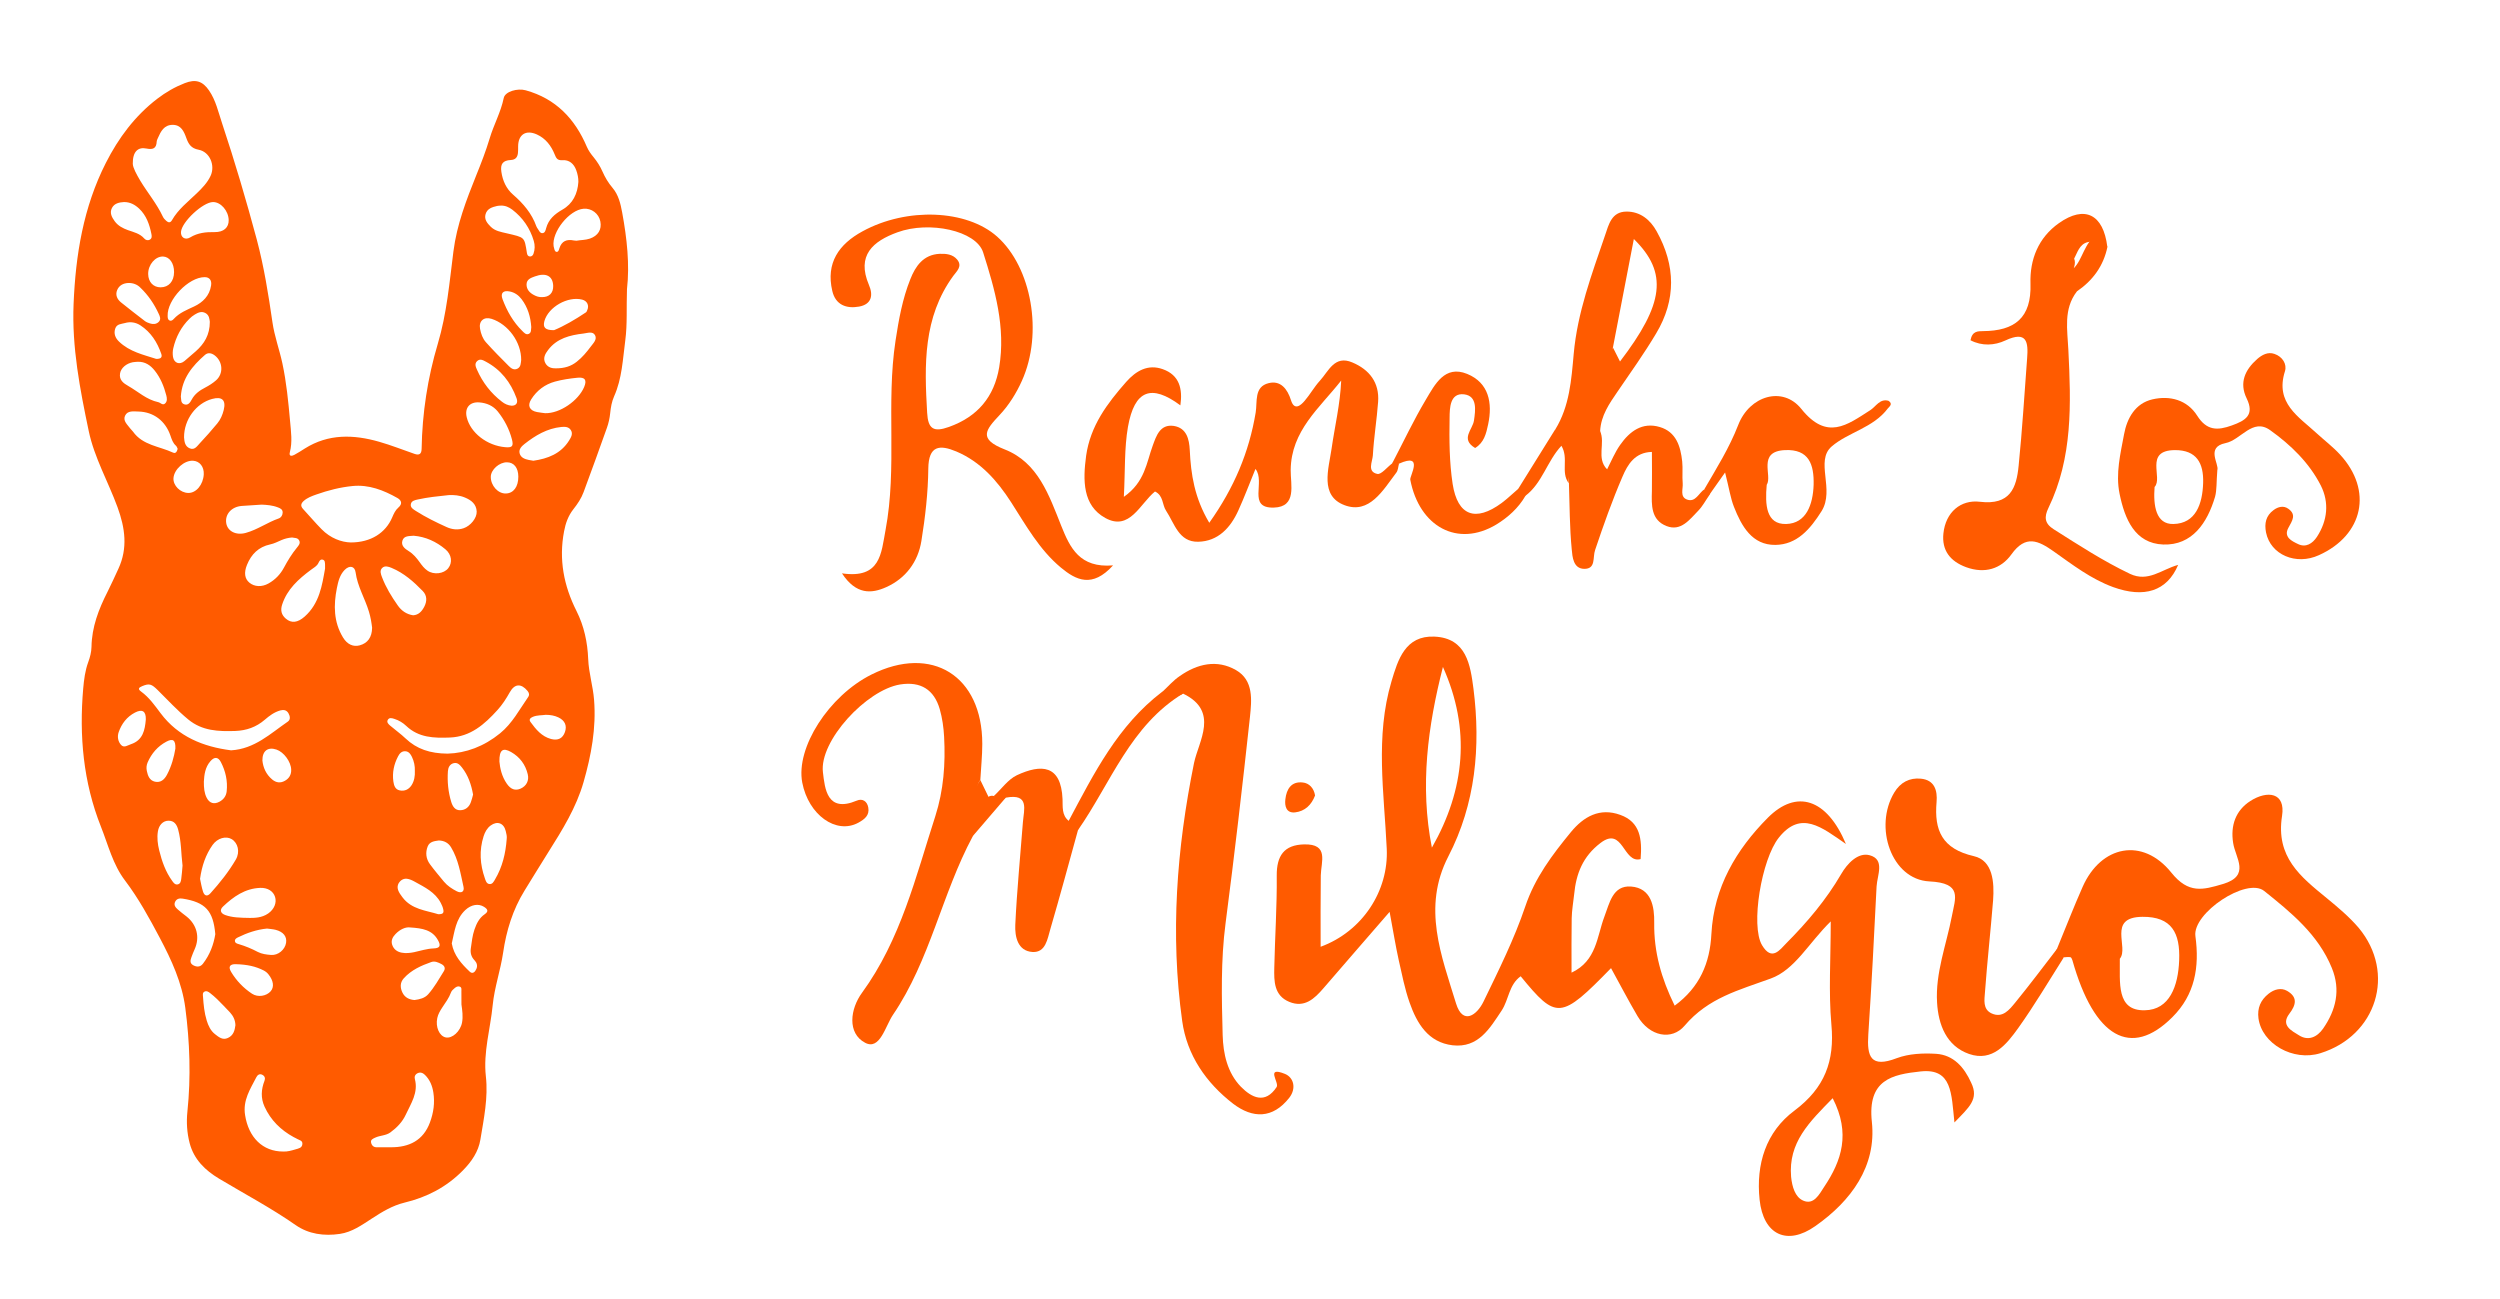 <?xml version="1.0" encoding="utf-8"?>
<!-- Generator: Adobe Illustrator 25.4.1, SVG Export Plug-In . SVG Version: 6.00 Build 0)  -->
<svg version="1.1" id="Layer_1" xmlns="http://www.w3.org/2000/svg" xmlns:xlink="http://www.w3.org/1999/xlink" x="0px" y="0px"
	 viewBox="0 0 498.38 258.96" style="enable-background:new 0 0 498.38 258.96;" xml:space="preserve">
<style type="text/css">
	.st0{fill:#FF5B00;}
	.st1{fill:none;}
</style>
<path class="st0" d="M124.99,57.63c-0.13,3.7,0.09,6.98-0.34,10.24c-0.5,3.76-0.64,7.6-2.23,11.15c-0.47,1.06-0.66,2.2-0.78,3.37
	c-0.1,0.98-0.32,1.97-0.65,2.9c-1.52,4.29-3.07,8.56-4.65,12.82c-0.46,1.25-1.2,2.35-2.03,3.4c-1.02,1.29-1.56,2.79-1.86,4.41
	c-1.07,5.6-0.07,10.83,2.48,15.89c1.5,2.98,2.2,6.23,2.33,9.59c0.11,2.75,0.96,5.39,1.17,8.11c0.45,5.61-0.56,11.06-2.1,16.42
	c-1.46,5.08-4.22,9.51-7,13.92c-1.61,2.56-3.18,5.14-4.77,7.71c-2.34,3.8-3.62,7.97-4.26,12.36c-0.52,3.53-1.73,6.92-2.08,10.47
	c-0.46,4.73-1.9,9.36-1.36,14.19c0.48,4.26-0.41,8.43-1.09,12.59c-0.39,2.41-1.74,4.38-3.48,6.15c-3.27,3.33-7.18,5.35-11.67,6.43
	c-2.39,0.58-4.49,1.86-6.54,3.2c-1.97,1.28-3.91,2.67-6.32,3.03c-3.15,0.47-6.24,0.04-8.81-1.75c-4.9-3.42-10.16-6.2-15.27-9.26
	c-2.77-1.66-5.01-3.81-5.87-7.08c-0.54-2.07-0.67-4.18-0.45-6.29c0.72-6.92,0.48-13.83-0.42-20.7c-0.66-4.99-2.73-9.49-5.07-13.91
	c-2.1-3.96-4.23-7.87-6.94-11.45c-2.43-3.19-3.35-7.07-4.8-10.72c-3.54-8.91-4.36-18.14-3.54-27.59c0.16-1.78,0.38-3.55,1-5.23
	c0.36-0.98,0.63-2.01,0.65-3.03c0.06-3.97,1.43-7.52,3.19-10.98c0.77-1.51,1.45-3.06,2.17-4.6c1.91-4.12,1.34-8.14-0.17-12.28
	c-1.86-5.09-4.62-9.86-5.74-15.18c-1.75-8.35-3.38-16.72-3.02-25.34c0.4-9.78,1.95-19.28,6.43-28.11
	c2.52-4.97,5.79-9.37,10.25-12.79c1.68-1.29,3.51-2.35,5.49-3.12c2.13-0.83,3.53-0.43,4.83,1.46c1.36,1.98,1.85,4.31,2.6,6.54
	c2.55,7.66,4.83,15.39,6.92,23.18c1.44,5.42,2.32,10.93,3.12,16.47c0.4,2.81,1.39,5.45,1.98,8.2c0.82,3.81,1.19,7.69,1.54,11.57
	c0.18,2.07,0.49,4.11-0.05,6.17c-0.22,0.86,0.39,0.78,0.87,0.53c0.73-0.38,1.42-0.84,2.12-1.28c4.72-2.97,9.74-2.8,14.83-1.34
	c2.38,0.68,4.69,1.6,7.03,2.41c0.94,0.33,1.4,0.04,1.42-1c0.12-7.12,1.2-14.15,3.22-20.92c1.81-6.07,2.33-12.26,3.12-18.44
	c0.68-5.34,2.58-10.26,4.55-15.17c0.98-2.42,1.92-4.84,2.67-7.34c0.81-2.73,2.23-5.24,2.81-8.07c0.27-1.31,2.75-1.99,4.37-1.54
	c6.01,1.66,9.82,5.68,12.2,11.27c0.33,0.77,0.82,1.44,1.35,2.08c0.71,0.87,1.31,1.81,1.76,2.84c0.52,1.18,1.16,2.26,2.01,3.26
	c1.19,1.4,1.59,3.14,1.92,4.91C124.99,47.55,125.55,52.77,124.99,57.63z M115.3,36.27c0.01-0.8-0.15-1.57-0.42-2.32
	c-0.47-1.32-1.42-2.12-2.78-2.02c-1,0.07-1.22-0.4-1.53-1.16c-0.7-1.73-1.8-3.18-3.55-3.97c-2.18-0.98-3.71,0.01-3.73,2.37
	c0,0.45,0.01,0.92-0.04,1.36c-0.1,0.84-0.5,1.32-1.44,1.37c-1.57,0.08-2.1,0.8-1.86,2.36c0.26,1.78,0.97,3.36,2.33,4.54
	c2.03,1.76,3.73,3.74,4.64,6.31c0.07,0.19,0.19,0.37,0.31,0.54c0.23,0.34,0.41,0.82,0.85,0.83c0.56,0.01,0.69-0.58,0.79-0.98
	c0.48-1.78,1.69-2.81,3.23-3.7C114.2,40.61,115.14,38.63,115.3,36.27z M26.47,32.65c0.03,0.81,0.75,2.12,1.51,3.4
	c1.45,2.4,3.28,4.56,4.48,7.13c0.15,0.33,0.42,0.62,0.7,0.86c0.39,0.35,0.79,0.43,1.12-0.14c1.23-2.17,3.19-3.67,4.94-5.36
	c1.07-1.03,2.12-2.1,2.76-3.48c0.97-2.08-0.16-4.8-2.39-5.21c-1.5-0.28-2.01-1.13-2.45-2.34c-0.47-1.3-1.03-2.63-2.73-2.62
	c-1.71,0.01-2.35,1.3-2.93,2.62c-0.1,0.22-0.22,0.46-0.24,0.7c-0.06,1.4-0.76,1.66-2.05,1.4C27.49,29.26,26.44,30.24,26.47,32.65z
	 M69.93,108.14c4.01,0,6.95-1.92,8.25-4.98c0.31-0.73,0.63-1.45,1.24-1.98c0.86-0.74,0.62-1.44-0.19-1.9
	c-2.77-1.57-5.72-2.71-8.94-2.39c-2.46,0.24-4.88,0.86-7.23,1.69c-0.9,0.32-1.79,0.64-2.52,1.29c-0.55,0.5-0.68,1-0.12,1.6
	c1.24,1.34,2.41,2.73,3.69,4.03C65.87,107.3,68.08,108.1,69.93,108.14z M46.07,149.58c4.69-0.28,7.83-3.34,11.3-5.72
	c0.58-0.39,0.47-1.1,0.12-1.7c-0.39-0.64-0.98-0.71-1.63-0.53c-1.18,0.33-2.16,1.06-3.06,1.84c-1.71,1.48-3.68,2.17-5.9,2.25
	c-3.34,0.11-6.58,0.01-9.38-2.3c-2.18-1.8-4.08-3.87-6.07-5.84c-1.25-1.23-1.67-1.39-3.12-0.79c-0.67,0.28-0.91,0.56-0.19,1.08
	c1.59,1.16,2.69,2.73,3.87,4.3C35.52,146.87,40.52,148.87,46.07,149.58z M89.22,150.24c3.64-0.1,7.26-1.43,10.47-4.05
	c2.44-1.99,3.85-4.72,5.59-7.22c0.3-0.43,0.22-0.83-0.12-1.24c-1.27-1.52-2.56-1.46-3.53,0.27c-0.71,1.27-1.5,2.5-2.47,3.56
	c-2.57,2.83-5.35,5.31-9.49,5.47c-3.15,0.12-6.2,0.05-8.7-2.33c-0.65-0.62-1.45-1.1-2.33-1.38c-0.49-0.16-1.04-0.34-1.34,0.2
	c-0.27,0.48,0.17,0.87,0.5,1.15c1,0.86,2.1,1.63,3.05,2.54C83.08,149.33,85.74,150.21,89.22,150.24z M74.18,125.13
	c-0.11-0.94-0.29-2.07-0.63-3.19c-0.79-2.64-2.29-5.03-2.66-7.84c-0.17-1.28-1.24-1.45-2.19-0.48c-0.96,0.99-1.28,2.29-1.54,3.6
	c-0.68,3.42-0.66,6.77,1.22,9.86c0.85,1.4,2.05,1.92,3.33,1.57C73.29,128.22,74.16,127.05,74.18,125.13z M77.87,228.71
	c3.72,0.03,6.52-1.38,7.84-4.95c0.72-1.94,1-3.91,0.68-5.97c-0.21-1.34-0.7-2.55-1.68-3.51c-0.41-0.4-0.9-0.6-1.47-0.33
	c-0.47,0.23-0.67,0.68-0.54,1.15c0.73,2.73-0.78,4.88-1.82,7.13c-0.67,1.44-1.77,2.58-3.06,3.52c-0.91,0.66-2.05,0.58-3.02,1.04
	c-0.45,0.21-0.99,0.4-0.81,1.05c0.15,0.57,0.53,0.9,1.18,0.87C76.06,228.69,76.97,228.71,77.87,228.71z M56.47,229.56
	c0.8,0.05,1.63-0.19,2.47-0.44c0.59-0.18,1.28-0.26,1.34-1.06c0.06-0.73-0.65-0.76-1.07-1.03c-0.21-0.14-0.45-0.22-0.66-0.34
	c-2.58-1.41-4.58-3.37-5.81-6.07c-0.79-1.72-0.68-3.44-0.01-5.17c0.18-0.47,0.08-0.9-0.4-1.17c-0.59-0.33-1.01,0.04-1.23,0.47
	c-1.21,2.37-2.72,4.59-2.24,7.55C49.55,226.74,52.37,229.58,56.47,229.56z M89.45,98.7c-2.16,0.23-4.17,0.43-6.15,0.87
	c-0.56,0.12-1.25,0.26-1.39,0.89c-0.17,0.73,0.51,1.09,1.01,1.41c1.95,1.24,4.03,2.26,6.13,3.21c1.07,0.48,2.22,0.62,3.38,0.22
	c1.38-0.47,2.66-2.03,2.6-3.33c-0.07-1.48-1.08-2.26-2.33-2.78C91.62,98.73,90.47,98.65,89.45,98.7z M58.22,107.15
	c-0.74,0.06-1.42,0.22-2.07,0.5c-0.75,0.32-1.5,0.72-2.29,0.88c-2.32,0.5-3.76,1.95-4.62,4.07c-0.64,1.56-0.46,2.77,0.46,3.54
	c1,0.85,2.49,0.93,3.82,0.18c1.33-0.74,2.37-1.82,3.08-3.15c0.76-1.42,1.59-2.78,2.62-4.03c0.32-0.39,0.74-0.86,0.4-1.44
	C59.3,107.15,58.69,107.27,58.22,107.15z M64.8,113.36c0-0.45,0.01-0.62,0-0.79c-0.03-0.4,0.02-0.9-0.5-1.01
	c-0.43-0.09-0.64,0.28-0.8,0.63c-0.31,0.68-0.96,0.99-1.52,1.41c-2.47,1.84-4.74,3.86-5.74,6.94c-0.36,1.11-0.15,2.03,0.74,2.79
	c1.12,0.96,2.36,0.82,3.76-0.42C63.69,120.29,64.21,116.67,64.8,113.36z M100.74,89.15c1.36,0.12,1.67-0.19,1.32-1.54
	c-0.53-2.06-1.51-3.93-2.83-5.58c-0.92-1.14-2.22-1.7-3.67-1.81c-1.92-0.15-2.96,1.09-2.52,2.95
	C93.77,86.27,97.09,88.85,100.74,89.15z M42.92,186.23c-0.41-4.66-1.95-6.37-6.53-7.09c-0.59-0.09-1.17,0-1.48,0.64
	c-0.31,0.66,0.08,1.12,0.52,1.51c0.55,0.5,1.15,0.94,1.74,1.4c2.08,1.64,2.71,4.15,1.64,6.53c-0.24,0.53-0.45,1.06-0.65,1.61
	c-0.22,0.61-0.36,1.21,0.39,1.61c0.72,0.38,1.4,0.34,1.9-0.31C41.85,190.33,42.6,188.25,42.92,186.23z M39.88,175.2
	c0.16,0.73,0.31,1.68,0.6,2.57c0.27,0.82,0.83,1.02,1.47,0.31c1.88-2.09,3.64-4.29,5.06-6.72c0.89-1.53,0.42-3.34-0.83-4.08
	c-1.13-0.67-2.81-0.22-3.8,1.16C41,170.4,40.24,172.61,39.88,175.2z M108.67,82.37c2.96,0.08,6.63-2.5,7.78-5.21
	c0.58-1.38,0.19-2.01-1.31-1.86c-1.51,0.15-3.04,0.37-4.5,0.77c-2.01,0.55-3.63,1.77-4.75,3.55c-0.8,1.27-0.31,2.24,1.16,2.52
	C107.71,82.26,108.36,82.33,108.67,82.37z M82.36,122.66c1.1-0.07,1.74-0.79,2.22-1.71c0.57-1.1,0.57-2.23-0.3-3.12
	c-1.82-1.88-3.77-3.6-6.22-4.62c-0.62-0.26-1.34-0.5-1.87,0.01c-0.54,0.52-0.27,1.24-0.03,1.86c0.77,2.03,1.9,3.86,3.13,5.61
	C80.01,121.73,81.02,122.46,82.36,122.66z M49.82,182.99c0.85-0.01,2.35,0.02,3.65-0.89c1.2-0.84,1.73-2.14,1.36-3.31
	c-0.36-1.13-1.46-1.84-2.94-1.79c-3.03,0.11-5.35,1.74-7.44,3.73c-0.71,0.67-0.48,1.36,0.47,1.69
	C46.3,182.91,47.75,182.96,49.82,182.99z M36.69,87.18c0.07,0.81,0.14,1.82,1.19,2.22c0.93,0.36,1.42-0.48,1.93-1.01
	c1.22-1.29,2.39-2.63,3.52-3.99c0.64-0.77,1.03-1.7,1.27-2.66c0.49-1.98-0.33-2.75-2.31-2.21C39.1,80.39,36.68,83.63,36.69,87.18z
	 M103.9,71.76c0.03-3.53-2.57-7.13-5.91-8.2c-1.52-0.48-2.58,0.43-2.29,1.99c0.18,0.99,0.52,1.96,1.18,2.69
	c1.45,1.62,2.99,3.17,4.53,4.71c0.45,0.45,1.02,0.92,1.76,0.54C103.85,73.13,103.81,72.41,103.9,71.76z M27.47,72.12
	c-0.33,0.03-0.66,0.03-0.99,0.09c-1.32,0.25-2.38,1.17-2.55,2.24c-0.21,1.32,0.7,1.96,1.65,2.5c1.96,1.12,3.65,2.73,5.96,3.22
	c0.45,0.09,0.86,0.7,1.35,0.28c0.5-0.43,0.4-1.09,0.26-1.64c-0.46-1.77-1.14-3.46-2.29-4.91C30,72.81,28.93,72.08,27.47,72.12z
	 M90.06,188.07c0.42,2.4,1.94,4.08,3.59,5.64c0.57,0.54,1.07,0.04,1.32-0.56c0.28-0.65,0.08-1.24-0.37-1.71
	c-0.67-0.68-0.87-1.5-0.74-2.39c0.18-1.26,0.31-2.54,0.73-3.76c0.41-1.19,0.96-2.3,2.03-3.03c0.88-0.6,0.55-1.05-0.13-1.48
	c-1.11-0.7-2.55-0.46-3.73,0.64C90.84,183.23,90.62,185.71,90.06,188.07z M35.42,89.48c-0.1-0.2-0.17-0.47-0.34-0.62
	c-0.63-0.55-0.85-1.3-1.11-2.04c-0.99-2.9-3.35-4.72-6.39-4.78c-0.94-0.02-2.18-0.24-2.66,0.86c-0.44,1,0.47,1.74,1.02,2.49
	c0.17,0.23,0.4,0.42,0.57,0.65c1.95,2.75,5.25,2.91,7.97,4.18C35.05,90.49,35.28,90,35.42,89.48z M52.14,100.6
	c-1.42,0.09-2.69,0.16-3.97,0.26c-2.03,0.17-3.35,1.67-3.07,3.43c0.26,1.61,1.94,2.49,3.91,1.94c2.32-0.64,4.3-2.09,6.56-2.88
	c0.48-0.17,0.77-0.64,0.78-1.18c0.01-0.62-0.48-0.85-0.94-1.02C54.31,100.72,53.16,100.64,52.14,100.6z M101.01,167.28
	c0.08-0.55-0.06-1.08-0.19-1.6c-0.38-1.6-1.68-2.08-3-1.12c-0.73,0.54-1.14,1.31-1.41,2.14c-0.91,2.83-0.72,5.63,0.25,8.4
	c0.16,0.45,0.31,1.04,0.86,1.13c0.65,0.11,0.92-0.5,1.18-0.94C100.16,172.83,100.8,170.11,101.01,167.28z M114.91,47.99
	c0.87-0.16,1.79-0.12,2.67-0.42c1.65-0.57,2.42-1.81,2.1-3.43c-0.31-1.57-1.76-2.66-3.34-2.53c-2.85,0.23-6.37,4.62-5.98,7.46
	c0.02,0.12,0.06,0.24,0.09,0.36c0.08,0.32,0.15,0.74,0.49,0.78c0.39,0.04,0.48-0.41,0.57-0.7c0.46-1.48,1.49-1.86,2.89-1.57
	C114.55,47.96,114.72,47.97,114.91,47.99z M110.78,73.43c1.76,0.01,3.07-0.42,4.21-1.33c1.08-0.85,1.95-1.89,2.77-2.99
	c0.5-0.68,1.33-1.44,0.86-2.29c-0.46-0.84-1.52-0.42-2.29-0.33c-2.7,0.32-5.3,0.94-7.07,3.29c-0.58,0.76-1.08,1.63-0.53,2.63
	C109.24,73.33,110.15,73.44,110.78,73.43z M36.39,172.55c-0.3-2.36-0.23-4.82-0.88-7.19c-0.27-0.98-0.78-1.77-1.94-1.75
	c-1.06,0.01-1.89,0.86-2.09,2.11c-0.21,1.28-0.05,2.56,0.26,3.81c0.54,2.18,1.27,4.28,2.61,6.11c0.26,0.36,0.56,0.79,1.1,0.66
	c0.54-0.13,0.62-0.66,0.68-1.09C36.26,174.35,36.3,173.48,36.39,172.55z M41.83,64.15c-0.08-0.47-0.07-1.31-0.89-1.75
	c-0.77-0.41-1.45-0.09-2.1,0.3c-0.39,0.23-0.75,0.52-1.07,0.84c-1.66,1.64-2.71,3.64-3.23,5.9c-0.13,0.55-0.14,1.17-0.05,1.72
	c0.22,1.25,1.32,1.62,2.29,0.81c0.76-0.64,1.51-1.29,2.25-1.94C40.71,68.54,41.83,66.77,41.83,64.15z M87.49,167.55
	c-0.85,0.12-1.85,0.21-2.23,1.19c-0.48,1.21-0.34,2.47,0.45,3.54c0.88,1.2,1.85,2.33,2.79,3.48c0.7,0.84,1.61,1.43,2.56,1.92
	c0.91,0.46,1.56,0.08,1.34-0.9c-0.6-2.69-1.02-5.45-2.48-7.87C89.39,168.04,88.58,167.59,87.49,167.55z M82.47,106.8
	c-0.9,0.09-1.93-0.04-2.25,0.98c-0.31,1,0.5,1.62,1.23,2.07c0.95,0.58,1.61,1.39,2.24,2.27c0.43,0.61,0.89,1.2,1.51,1.63
	c1.26,0.89,3.28,0.65,4.16-0.48c0.87-1.1,0.7-2.7-0.56-3.76C86.97,107.97,84.85,107,82.47,106.8z M106.33,91.85
	c2.87-0.42,5.48-1.39,7.13-4.05c0.39-0.63,0.81-1.34,0.33-2.07c-0.43-0.68-1.2-0.68-1.91-0.61c-2.82,0.29-5.15,1.68-7.31,3.38
	c-0.58,0.46-1.2,1.06-0.98,1.88c0.22,0.84,1.01,1.15,1.81,1.31C105.69,91.75,105.98,91.79,106.33,91.85z M42.47,40.28
	c-2.01,0.01-6.24,3.95-6.39,5.95c-0.08,1.07,0.82,1.71,1.83,1.1c1.53-0.93,3.14-1.09,4.86-1.06c1.83,0.03,2.86-0.92,2.82-2.41
	C45.54,42.02,44.02,40.27,42.47,40.28z M36.05,79.04c0.11,0.54-0.09,1.34,0.74,1.58c0.75,0.22,1.14-0.43,1.42-0.95
	c0.62-1.16,1.6-1.84,2.72-2.42c0.76-0.4,1.51-0.87,2.15-1.44c1.52-1.35,1.34-3.74-0.29-4.97c-0.64-0.48-1.34-0.61-1.93-0.09
	C38.35,72.94,36.29,75.41,36.05,79.04z M99.83,40.99c-0.25,0.02-0.5,0.01-0.74,0.07c-0.99,0.23-1.97,0.53-2.29,1.63
	c-0.31,1.05,0.33,1.81,1.02,2.5c0.87,0.87,2.01,1.04,3.15,1.31c3.7,0.87,3.55,0.68,4.07,3.93c0.06,0.38,0.2,0.66,0.57,0.7
	c0.35,0.03,0.62-0.19,0.74-0.54c0.3-0.85,0.31-1.72,0.06-2.56c-0.75-2.53-2.18-4.62-4.28-6.23C101.45,41.29,100.7,40.95,99.83,40.99
	z M82.63,199.36c1.04-0.14,2.03-0.37,2.72-1.14c1.24-1.39,2.14-3.02,3.12-4.59c0.39-0.62,0.14-1.12-0.47-1.44
	c-0.63-0.33-1.33-0.65-2.01-0.41c-2.03,0.71-3.99,1.59-5.48,3.23c-0.79,0.87-0.76,1.89-0.27,2.89
	C80.73,198.89,81.62,199.28,82.63,199.36z M31.12,71.54c0.98,0.04,1.26-0.34,1.03-1c-0.8-2.32-2.07-4.32-4.16-5.68
	c-0.92-0.6-1.98-0.78-3.09-0.46c-0.73,0.21-1.6,0.16-1.92,1.08c-0.35,1.02,0.01,1.9,0.72,2.59C25.83,70.14,28.65,70.73,31.12,71.54z
	 M25.6,56.41c-1,0.04-1.86,0.47-2.25,1.43c-0.39,0.95,0,1.81,0.76,2.43c1.57,1.27,3.17,2.5,4.77,3.73c0.29,0.22,0.65,0.36,1,0.47
	c0.62,0.2,1.24,0.19,1.74-0.28c0.54-0.51,0.26-1.12,0.03-1.61c-0.9-1.97-2.1-3.74-3.67-5.24C27.35,56.7,26.53,56.4,25.6,56.41z
	 M46.93,204.38c-0.03-1.05-0.44-1.85-1.07-2.54c-0.84-0.91-1.71-1.79-2.58-2.66c-0.44-0.43-0.92-0.83-1.4-1.21
	c-0.32-0.25-0.7-0.51-1.13-0.28c-0.4,0.22-0.31,0.64-0.28,1c0.11,1.61,0.26,3.21,0.74,4.76c0.32,1.04,0.78,2.03,1.65,2.71
	c0.74,0.58,1.52,1.25,2.57,0.76C46.53,206.43,46.81,205.4,46.93,204.38z M40.81,55.25c-3.22-0.01-7.53,4.51-7.39,7.74
	c0.01,0.33,0.01,0.7,0.35,0.88c0.36,0.2,0.67-0.06,0.87-0.29c1.12-1.23,2.61-1.8,4.07-2.49c1.72-0.81,3.06-2.13,3.37-4.17
	C42.25,55.88,41.76,55.25,40.81,55.25z M53.23,185.11c-2.06,0.2-3.96,0.86-5.78,1.75c-0.3,0.15-0.64,0.34-0.62,0.7
	c0.01,0.45,0.43,0.56,0.79,0.66c1.31,0.39,2.56,0.91,3.77,1.55c0.81,0.42,1.74,0.53,2.64,0.6c1.4,0.12,2.78-1.03,3-2.41
	c0.2-1.25-0.53-2.2-2.09-2.6C54.37,185.22,53.79,185.19,53.23,185.11z M81.78,184.89c-0.91-0.13-2.02,0.36-2.93,1.31
	c-0.57,0.59-0.95,1.29-0.67,2.14c0.3,0.91,1.01,1.42,1.91,1.58c0.81,0.15,1.64,0.07,2.46-0.1c1.29-0.28,2.55-0.7,3.89-0.75
	c1.27-0.05,1.5-0.53,0.86-1.66C86.18,185.39,84.24,185.05,81.78,184.89z M91.99,200.24c0-0.87,0.01-1.74-0.01-2.6
	c-0.01-0.35,0.12-0.8-0.34-0.96c-0.39-0.14-0.74,0.08-1.02,0.32s-0.6,0.51-0.71,0.84c-0.4,1.11-1.1,2.03-1.74,3
	c-0.43,0.66-0.84,1.34-1,2.12c-0.38,1.77,0.41,3.57,1.67,3.85c1.31,0.29,2.94-1.21,3.27-2.96
	C92.33,202.63,92.16,201.43,91.99,200.24z M24.71,40.28c-0.94,0.06-1.91,0.24-2.4,1.19c-0.5,0.98-0.01,1.85,0.56,2.64
	c0.66,0.91,1.62,1.4,2.64,1.77c1.16,0.41,2.38,0.67,3.25,1.67c0.27,0.32,0.73,0.45,1.13,0.21c0.44-0.26,0.37-0.73,0.29-1.13
	c-0.38-1.89-1-3.68-2.45-5.05C26.9,40.81,25.95,40.27,24.71,40.28z M87.36,182.25c0.94,0.01,1.17-0.23,1-0.99
	c-0.09-0.43-0.28-0.86-0.49-1.26c-1.12-2.15-3.21-3.13-5.19-4.23c-0.99-0.55-2.17-1.04-3.04,0.07c-0.86,1.08-0.08,2.14,0.58,3.02
	C82.04,181.31,84.94,181.49,87.36,182.25z M101.98,80.88c0.92,0.01,1.34-0.56,0.99-1.51c-1.16-3.17-3.13-5.69-6.15-7.29
	c-0.54-0.29-1.14-0.63-1.71-0.09c-0.56,0.54-0.26,1.17-0.02,1.72c1.12,2.54,2.77,4.68,4.97,6.37
	C100.61,80.52,101.26,80.82,101.98,80.88z M46.94,192.21c-1.04-0.01-1.52,0.45-0.86,1.55c1.05,1.75,2.46,3.22,4.16,4.34
	c1.19,0.78,2.88,0.47,3.72-0.49c0.74-0.85,0.56-2.13-0.45-3.38c-0.26-0.33-0.58-0.58-0.95-0.77
	C50.99,192.66,49.32,192.27,46.94,192.21z M94.31,158.4c-0.36-1.99-0.98-3.82-2.21-5.39c-0.41-0.52-0.9-1.07-1.66-0.87
	c-0.79,0.2-1.1,0.88-1.15,1.61c-0.14,2.08,0.06,4.14,0.67,6.13c0.26,0.85,0.75,1.67,1.78,1.64c1.04-0.02,1.78-0.62,2.13-1.61
	C94.06,159.41,94.18,158.88,94.31,158.4z M110.45,65.82c1.95-0.8,4.2-2.1,6.36-3.55c0.12-0.08,0.19-0.27,0.25-0.42
	c0.44-0.95,0-1.86-1-2.12c-2.87-0.73-6.74,1.47-7.53,4.27C108.19,65.25,108.64,65.84,110.45,65.82z M40.64,155.8
	c-0.01,1.26,0.08,2.29,0.56,3.23c0.56,1.11,1.49,1.38,2.58,0.78c0.81-0.45,1.31-1.13,1.41-2.06c0.22-2.07-0.22-4.03-1.17-5.85
	c-0.54-1.03-1.29-1.06-2.06-0.17C40.88,152.95,40.72,154.48,40.64,155.8z M99.56,151.81c0.11,1.27,0.45,2.96,1.48,4.43
	c0.79,1.14,1.7,1.44,2.75,0.97c1.14-0.51,1.72-1.58,1.42-2.85c-0.46-1.95-1.59-3.45-3.32-4.44
	C100.26,148.99,99.52,149.46,99.56,151.81z M34.96,149.25c0.07-1.73-0.48-2.1-1.79-1.4c-1.73,0.92-2.95,2.34-3.74,4.14
	c-0.24,0.56-0.28,1.13-0.16,1.7c0.2,0.95,0.53,1.89,1.61,2.14c1.15,0.26,1.89-0.43,2.39-1.35C34.2,152.75,34.69,150.88,34.96,149.25
	z M40.62,94.56c0.08-1.5-0.81-2.63-2.12-2.71c-1.76-0.11-3.8,1.71-3.92,3.48c-0.09,1.45,1.35,2.9,2.93,2.94
	C39.1,98.32,40.51,96.62,40.62,94.56z M52.31,151.6c0.14,1.37,0.7,2.75,1.95,3.79c0.77,0.65,1.63,0.77,2.52,0.27
	c0.87-0.48,1.31-1.24,1.27-2.24c-0.05-1.57-1.46-3.49-2.93-3.99C53.44,148.86,52.29,149.65,52.31,151.6z M105.91,65.2
	c-0.14-2.07-0.7-3.94-1.94-5.57c-0.6-0.78-1.36-1.32-2.33-1.52c-1.31-0.28-1.92,0.3-1.46,1.53c0.89,2.37,2.12,4.56,3.95,6.35
	c0.34,0.33,0.73,0.81,1.26,0.58C105.98,66.32,105.83,65.66,105.91,65.2z M82.7,153.68c0.04-0.97-0.16-1.9-0.57-2.77
	c-0.27-0.57-0.63-1.11-1.34-1.15c-0.71-0.03-1.13,0.43-1.43,1.01c-0.83,1.58-1.19,3.25-0.94,5.03c0.12,0.81,0.36,1.59,1.28,1.77
	c0.99,0.2,1.8-0.2,2.35-1.04C82.59,155.68,82.75,154.69,82.7,153.68z M29.07,143.41c0.04-1.65-0.72-2.11-2.16-1.36
	c-1.63,0.85-2.66,2.22-3.25,3.9c-0.31,0.88-0.15,1.88,0.49,2.57c0.59,0.63,1.31,0.05,1.95-0.16
	C28.5,147.56,28.89,145.55,29.07,143.41z M103.33,95.01c-0.01-1.75-0.87-2.84-2.26-2.85c-1.54-0.02-3.21,1.47-3.23,2.88
	c-0.02,1.76,1.43,3.38,2.99,3.34C102.37,98.35,103.34,97.04,103.33,95.01z M108.81,142.5c-0.8,0.12-1.72,0.04-2.58,0.4
	c-0.44,0.19-0.87,0.49-0.48,1.02c1.08,1.48,2.23,2.9,4.1,3.4c1.41,0.37,2.33-0.14,2.77-1.38c0.45-1.27-0.01-2.32-1.31-2.93
	C110.55,142.65,109.74,142.51,108.81,142.5z M34.7,54.24c0.01-1.75-0.9-3.05-2.18-3.1c-1.56-0.06-3.01,1.64-2.98,3.49
	c0.02,1.59,1.02,2.65,2.48,2.65C33.64,57.27,34.69,56.09,34.7,54.24z M108.08,59.23c1.41,0.01,2.24-0.83,2.2-2.24
	c-0.06-1.97-1.44-2.7-3.64-1.89c-0.77,0.28-1.65,0.57-1.67,1.58c-0.02,1,0.6,1.68,1.46,2.13C106.94,59.09,107.49,59.27,108.08,59.23
	z"/>
<path class="st0" d="M221.89,112.71c-4.15,4.58-7.38,2.95-10.4,0.44c-4.28-3.56-6.97-8.43-9.91-13.01
	c-2.79-4.33-6.1-8.09-10.94-10.14c-3.3-1.38-5.53-1.23-5.58,3.43c-0.05,4.81-0.61,9.66-1.38,14.42c-0.67,4.15-3.12,7.45-6.99,9.19
	c-2.95,1.33-6.02,1.56-8.84-2.74c7.73,1.13,7.81-4.02,8.68-8.61c2.36-12.5,0.08-25.25,2-37.8c0.64-4.2,1.38-8.32,2.95-12.24
	c1.02-2.59,2.59-4.89,5.84-5.05c1.28-0.05,2.59,0.08,3.48,1.13c1.13,1.36-0.08,2.33-0.77,3.28c-6.02,8.27-5.76,17.72-5.2,27.28
	c0.18,3.23,1.28,3.92,4.35,2.82c5.74-2.05,9.02-6.02,10.01-11.88c1.33-7.94-0.85-15.52-3.2-22.92c-1.38-4.33-10.73-6.33-17.08-4
	c-4.87,1.77-8.2,4.58-5.69,10.48c0.9,2.07,0.54,3.87-1.95,4.33c-2.54,0.46-4.71-0.33-5.35-3.12c-1.31-5.58,1.31-9.32,6.02-11.88
	c8.84-4.84,20.77-4.35,26.84,1.05c6.86,6.1,9.22,19.26,4.94,28.74c-1.1,2.46-2.61,4.89-4.46,6.84c-2.79,2.97-4.28,4.76,1.02,6.84
	c6.68,2.61,8.86,9.19,11.29,15.26C213.31,109.2,215.23,113.27,221.89,112.71z"/>
<path class="st0" d="M278.9,92.43c-0.18,0.61-0.18,1.33-0.54,1.79c-2.66,3.51-5.38,8.37-10.35,6.48c-4.94-1.87-3.15-7.2-2.56-11.24
	c0.64-4.48,1.72-8.89,1.92-13.6c-4.3,5.48-9.99,9.99-10.07,17.85c-0.03,2.92,1.28,7.35-3.36,7.48c-5.35,0.15-1.61-5.1-3.66-7.71
	c-1.18,2.87-2.2,5.61-3.41,8.27c-1.56,3.46-4.05,6.17-8.02,6.25c-3.87,0.08-4.71-3.66-6.4-6.2c-0.79-1.18-0.49-3-2.2-3.82
	c-2.97,2.41-5.05,7.97-9.91,5.28c-4.53-2.51-4.48-7.5-3.82-12.4c0.85-5.99,4.2-10.42,7.99-14.73c1.95-2.2,4.33-3.59,7.27-2.54
	c3.36,1.18,4,3.94,3.53,7.22c-5.79-4.3-9.14-3.07-10.45,4.28c-0.74,4.25-0.54,8.66-0.82,13.96c4.23-2.97,4.51-6.84,5.76-10.22
	c0.69-1.87,1.43-4.33,4.2-3.92c2.56,0.41,3.07,2.64,3.18,4.81c0.23,4.81,0.92,9.5,3.89,14.5c4.99-7.02,7.94-14.11,9.25-21.97
	c0.36-2.15-0.36-5.15,2.59-5.87c2.36-0.59,3.74,1.13,4.46,3.43c0.64,2.05,1.87,1.1,2.71,0.1c1.1-1.28,1.92-2.79,3.05-4.02
	c1.74-1.9,2.92-5.15,6.45-3.64c3.41,1.43,5.43,4.02,5.15,7.86c-0.26,3.56-0.85,7.09-1.05,10.68c-0.08,1.25-1.2,3.25,0.9,3.69
	c0.79,0.15,1.95-1.36,2.95-2.1C277.98,91.86,278.44,91.86,278.9,92.43z"/>
<path class="st0" d="M414.02,58.11c-2.71,3.53-1.87,7.68-1.69,11.6c0.54,10.78,0.9,21.49-3.97,31.55c-0.87,1.79-0.79,3.1,1.05,4.25
	c4.97,3.15,9.89,6.35,15.21,8.89c3.64,1.72,6.27-0.87,9.6-1.79c-2.23,5.28-6.79,6.66-12.96,4.43c-4.41-1.61-8.09-4.46-11.86-7.12
	c-3.05-2.15-5.58-3.38-8.43,0.61c-2.07,2.89-5.33,3.89-9.02,2.54c-3.2-1.18-4.87-3.36-4.53-6.71c0.44-4.28,3.48-6.79,7.27-6.33
	c6.04,0.72,7.3-2.74,7.73-7.2c0.72-7.12,1.15-14.27,1.69-21.39c0.26-3.23-0.03-5.58-4.35-3.56c-2.15,1-4.66,1.15-6.94-0.05
	c0.36-1.9,1.54-1.79,2.51-1.82c6.27-0.05,9.68-2.59,9.45-9.48c-0.15-4.76,1.54-9.14,5.69-12.06c5.12-3.61,8.84-1.77,9.63,4.74
	c-1.38,0.51-2.13-0.9-3.3-1.02c-1.92,0.08-2.46,1.59-3.12,2.97C412.28,53.55,414.54,55.78,414.02,58.11z"/>
<path class="st0" d="M231.68,137.95c1.17-1.07,2.2-2.3,3.5-3.17c3.5-2.46,7.42-3.37,11.21-1.2c3.56,2.04,3.14,5.99,2.79,9.36
	c-1.49,13.73-3.08,27.44-4.86,41.11c-0.97,7.42-0.78,14.87-0.58,22.29c0.1,3.73,0.94,7.52,3.63,10.3c2.14,2.17,4.83,3.56,7.13,0.06
	c0.58-0.87-2.33-4.21,1.65-2.62c1.75,0.71,2.33,2.88,0.87,4.76c-3.3,4.21-7.29,4.15-11.18,1.2c-5.41-4.18-9.23-9.69-10.17-16.52
	c-2.4-17.27-1.1-34.34,2.36-51.41c0.91-4.37,5.09-10.33-2.17-13.83C234.43,139.05,233,139.15,231.68,137.95z"/>
<path class="st0" d="M193.91,166.74c-6.15,11.47-8.49,24.68-15.9,35.57c-1.52,2.24-2.59,7.13-5.54,5.57
	c-3.63-1.91-2.98-6.77-0.62-9.98c7.71-10.59,10.69-23.06,14.61-35.21c1.65-5.15,2.04-10.43,1.75-15.81
	c-0.1-1.85-0.36-3.73-0.87-5.51c-1.13-3.89-3.79-5.57-7.9-4.92c-6.74,1.1-16.13,11.27-15.39,17.49c0.39,3.3,0.81,8.16,6.74,5.67
	c1.13-0.49,2.07,0.1,2.3,1.36c0.29,1.59-0.75,2.36-1.98,3.04c-4.41,2.4-9.94-1.55-11.18-8c-1.33-6.96,5.31-17.3,13.8-21.54
	c12.05-6.02,22.09,0.26,22.09,13.83c0,2.4-0.26,4.79-0.39,7.19c-1.46,1.91,0.13,3.85-0.03,5.8
	C194.85,163.12,194.46,164.96,193.91,166.74z"/>
<path class="st0" d="M410.03,189.22c0.45,0.55,0.91,1.1,1.36,1.68c-2.98,4.7-5.8,9.49-9.04,14.03c-2.33,3.24-5.12,6.8-9.81,5.18
	c-4.53-1.59-6.12-5.83-6.38-10.24c-0.36-5.93,1.85-11.5,2.95-17.23c0.68-3.63,2.17-6.61-4.5-6.93c-7.58-0.39-11.08-10.88-7-17.69
	c1.23-2.07,3.08-3.01,5.31-2.79c2.75,0.26,3.34,2.36,3.14,4.66c-0.49,5.67,1.1,9.33,7.45,10.79c3.79,0.87,4.08,5.22,3.82,8.81
	c-0.49,6.09-1.17,12.18-1.62,18.3c-0.1,1.49-0.49,3.4,1.33,4.24c2.2,1,3.53-0.75,4.66-2.11
	C404.59,196.38,407.28,192.79,410.03,189.22z"/>
<path class="st0" d="M278.9,92.43c-0.46,0-0.92-0.03-1.38-0.03c2.23-4.25,4.28-8.63,6.74-12.75c1.79-3,3.74-6.92,8.2-5.12
	c4.35,1.77,5.12,5.79,4.2,10.09c-0.38,1.77-0.79,3.61-2.59,4.69c-3-1.79-0.49-3.66-0.23-5.48c0.31-2.1,0.69-4.89-1.97-5.22
	c-2.84-0.33-2.87,2.77-2.89,4.66c-0.08,4.41-0.05,8.89,0.61,13.22c1,6.35,4.56,7.61,9.76,3.79c1.18-0.87,2.23-1.92,3.36-2.87
	c1.2-0.23,1.79,0.13,1.38,1.46c-1.41,2.43-3.48,4.28-5.79,5.69c-7.71,4.64-15.37,0.44-17.16-8.94
	C281,94.89,283.94,90.17,278.9,92.43z"/>
<path class="st0" d="M214.9,165.48c-1.81,6.58-3.6,13.18-5.51,19.73c-0.58,1.94-0.91,4.73-3.56,4.57c-2.98-0.19-3.53-3.11-3.43-5.41
	c0.32-6.83,1-13.64,1.52-20.47c0.19-2.49,1.36-5.77-3.37-4.89c-0.91,0.65-1.72,0.52-2.43-0.32c1.52-1.39,2.82-3.3,4.6-4.15
	c4.83-2.24,8.81-2.14,9.1,4.76c0.06,1.52-0.19,3.21,1.23,4.34C214.64,163.28,215.45,163.7,214.9,165.48z"/>
<path class="st0" d="M214.9,165.48c-0.62-0.62-1.23-1.23-1.85-1.85c5.02-9.43,9.81-19.01,18.63-25.72c1.39,0.1,2.82,0.23,4.21,0.32
	C225.36,144.59,221.44,156.09,214.9,165.48z"/>
<path class="st0" d="M304.07,98.86c-0.46-0.49-0.92-0.97-1.38-1.46c2.46-3.94,4.89-7.86,7.35-11.81c5.02,2.54,2.28,7.02,2.69,10.73
	c-1.66-2.18,0.05-4.97-1.46-7.45C308.4,91.94,307.46,96.32,304.07,98.86z"/>
<path class="st0" d="M418.12,46.71c0.67,0.85,1.33,1.66,2,2.51c-0.79,3.82-2.92,6.71-6.12,8.89c-2.64-2.1-3.61-4.53-1.49-7.56
	c1.38,0.82,1.23,1.92,0.9,2.92C415.23,51.68,415.48,48.32,418.12,46.71z"/>
<path class="st0" d="M262.16,158.58c-0.71,1.88-2.01,3.14-3.98,3.37c-1.75,0.19-2.11-1.23-1.94-2.62c0.23-2.04,1.2-3.6,3.47-3.34
	C260.99,156.12,261.93,157.12,262.16,158.58z"/>
<path class="st0" d="M320.36,93.55c0.03,0.87-0.05,1.82-1.05,2c-1.08,0.18-1.46-0.72-1.33-1.59c0.38-2.66-0.46-5.51,1-8.02
	C320.08,88.35,318.19,91.33,320.36,93.55z"/>
<path class="st0" d="M198.08,158.68c0.81,0.1,1.62,0.23,2.43,0.32c-2.2,2.59-4.44,5.18-6.64,7.74c-0.94-1.52-1-3.04,0.06-4.53
	c0.91-1.23,1.68-2.62,3.11-3.37C197.37,158.65,197.73,158.58,198.08,158.68z"/>
<path class="st0" d="M197.05,158.84c-0.62,1.49-1.43,2.85-3.11,3.37c-0.16-2.36-0.03-4.7,1.49-6.71
	C195.98,156.64,196.53,157.74,197.05,158.84z"/>
<path class="st1" d="M287.65,132.96c-3.01,11.82-4.63,23.71-2.2,36.02C292.06,157.38,293.22,145.36,287.65,132.96z"/>
<path class="st0" d="M392.96,215.85c-1.39-3.08-3.5-5.54-7-5.77c-2.59-0.16-5.44-0.03-7.84,0.87c-5.22,2.01-5.96-0.32-5.67-4.73
	c0.65-9.85,1.17-19.66,1.65-29.51c0.13-2.24,1.72-5.38-1.39-6.22c-2.33-0.62-4.47,1.68-5.67,3.76c-2.98,5.12-6.74,9.56-10.88,13.73
	c-1.39,1.43-2.95,3.69-4.89,0.45c-2.33-3.89-0.1-17.14,3.34-21.44c4.41-5.54,8.55-2.07,13.38,1.26c-3.82-9.1-9.88-10.95-15.58-5.22
	c-6.28,6.32-10.75,13.86-11.24,23.16c-0.29,5.8-2.33,10.62-7.32,14.29c-2.69-5.47-4.15-10.72-4.08-16.49
	c0.06-3.24-0.55-6.96-4.63-7.26c-3.66-0.26-4.28,3.34-5.31,6.03c-1.49,3.92-1.52,8.78-6.54,11.14c0-3.98-0.03-7.42,0.03-10.85
	c0.03-1.59,0.32-3.17,0.49-4.76c0.39-4.11,1.72-7.55,5.25-10.24c4.53-3.47,4.5,4.18,8,3.21c0.32-3.95-0.06-7.39-4.05-8.81
	c-4.08-1.49-7.29,0.32-9.85,3.43c-3.69,4.5-7.16,9.07-9.1,14.84c-2.2,6.51-5.31,12.73-8.32,18.95c-1.3,2.69-4.11,4.76-5.47,0.39
	c-2.92-9.56-6.8-19.14-1.55-29.32c5.44-10.5,6.48-21.87,5.02-33.43c-0.62-4.7-1.36-10.11-7.77-10.4c-5.83-0.26-7.29,4.6-8.58,8.94
	c-3.27,11.01-1.46,22.22-0.94,33.36c0.39,8.39-4.83,16.46-13.18,19.53c0-4.73-0.03-9.46,0.03-14.22c0.06-2.75,1.68-6.32-3.34-6.19
	c-3.98,0.1-5.47,2.27-5.44,6.22c0.06,6.12-0.36,12.24-0.49,18.37c-0.06,2.69-0.06,5.54,2.98,6.8c3.04,1.26,5.02-0.62,6.83-2.72
	c4.11-4.79,8.26-9.52,13.18-15.22c0.75,4.02,1.2,6.83,1.81,9.59c0.65,2.85,1.2,5.73,2.17,8.49c1.46,4.15,3.69,7.94,8.58,8.52
	c5.12,0.58,7.39-3.34,9.78-6.93c1.43-2.17,1.43-5.15,3.79-6.83c7.13,8.71,8,8.65,18.01-1.62c1.75,3.17,3.43,6.41,5.28,9.56
	c2.4,4.08,6.83,4.92,9.39,1.91c4.73-5.57,10.85-7.09,17.14-9.39c4.86-1.75,7.55-7.06,11.99-11.4c0,7.52-0.45,14.09,0.13,20.57
	c0.68,7.29-1.33,12.63-7.35,17.14c-5.7,4.24-7.71,10.69-6.96,17.78c0.74,7,5.47,9.23,11.11,5.25c7.16-5.02,12.21-11.95,11.27-20.76
	c-0.91-8.42,4.02-9.46,9.72-10.07c6.32-0.68,6.12,4.44,6.74,10.17C392.54,220.74,394.55,219.12,392.96,215.85z M287.65,132.96
	c5.57,12.41,4.41,24.42-2.2,36.02C283.02,156.67,284.64,144.78,287.65,132.96z M363.64,236.62c-0.97,1.49-2.07,3.66-4.18,2.72
	c-1.62-0.71-2.2-2.79-2.4-4.73c-0.58-6.87,3.63-10.92,8.29-15.68C368.96,225.96,367.14,231.4,363.64,236.62z"/>
<path class="st0" d="M398.84,104.59c-1.05,2.54-2.41,4.84-5.38,5.43c-1.82,0.36-3.61-0.18-3.46-2.33c0.2-3.15,2.56-4.58,5.43-4.92
	C396.74,102.59,398.38,102.65,398.84,104.59z"/>
<path class="st0" d="M339.8,97.52c-1.15,0.74-1.77,2.69-3.48,2.07c-1.49-0.54-0.77-2.13-0.87-3.25c-0.13-1.43,0.05-2.92-0.1-4.35
	c-0.33-3.02-1.2-5.89-4.46-6.86c-3.51-1.05-6.02,0.87-7.91,3.56c-1.05,1.49-1.77,3.25-2.61,4.89c-3.87-1.92-1.23-5.02-1.38-7.63
	c0.15-3.1,1.84-5.51,3.51-7.94c2.61-3.82,5.3-7.58,7.66-11.55c4-6.68,3.89-13.55,0.1-20.34c-1.28-2.33-3.3-3.97-6.04-3.94
	c-2.95,0.03-3.51,2.56-4.25,4.74c-2.64,7.73-5.51,15.37-6.25,23.64c-0.46,5.12-0.82,10.42-3.66,15.03c2.33,3.23,2.1,7.09,2.71,10.78
	c0.15,4.38,0.13,8.81,0.56,13.16c0.13,1.43,0.28,3.84,2.48,3.87c2.38,0.03,1.66-2.28,2.18-3.76c1.66-4.94,3.41-9.89,5.48-14.68
	c1-2.33,2.43-4.79,5.84-4.87c0,2.79,0.05,5.3,0,7.81c-0.08,2.79-0.2,5.76,2.92,6.97c2.87,1.13,4.61-1.31,6.33-3.07
	c0.85-0.87,1.43-2,2.15-3.02C341.36,97.65,340.62,97.57,339.8,97.52z M321.54,69.27c1.36-7.07,2.74-14.16,4.17-21.62
	c6.86,6.74,6.02,12.93-2.77,24.43C320.44,72.17,321.13,70.66,321.54,69.27z"/>
<path class="st0" d="M321.54,69.27c0.46,0.92,0.95,1.87,1.41,2.79c-0.31,1-1.36,2.51-1.77,2.07
	C319.77,72.65,320.62,70.86,321.54,69.27z"/>
<path class="st0" d="M470.22,184.98c-1.88-2.2-4.15-4.11-6.41-5.96c-5.18-4.24-10.17-8.16-8.88-16.36c0.74-4.7-2.92-5.15-6.32-2.98
	c-2.92,1.88-3.98,4.86-3.43,8.36c0.45,3.01,3.56,6.54-2.07,8.2c-3.95,1.17-6.83,1.98-10.24-2.27c-5.73-7.13-14.03-5.44-17.69,2.82
	c-1.81,4.08-3.43,8.29-5.15,12.44c-0.94,1.68,0.03,1.81,1.36,1.62c0.45-0.03,0.91-0.1,1.36-0.03c0.16,0.03,0.32,0.39,0.39,0.62
	c4.34,15.39,11.66,19.6,19.92,11.34c4.5-4.47,5.44-9.98,4.6-16.16c-0.62-4.57,10.2-11.79,13.7-9.01
	c5.34,4.28,10.79,8.68,13.51,15.39c1.78,4.37,0.81,8.36-1.75,12.05c-1.2,1.72-2.98,2.53-4.83,1.33c-1.39-0.87-3.69-1.94-1.91-4.28
	c1.39-1.81,1.68-3.34-0.45-4.57c-1.2-0.68-2.56-0.32-3.69,0.58c-1.59,1.26-2.27,2.85-2.01,4.89c0.68,5.09,6.93,8.65,12.34,6.96
	C473.78,206.49,477.7,193.99,470.22,184.98z M434.42,191.46c-0.19,5.05-1.88,9.88-6.87,9.94c-5.73,0.13-4.89-5.57-4.96-10.27
	c1.88-2.24-2.59-8.29,4.5-8.36C432.93,182.71,434.65,185.99,434.42,191.46z"/>
<path class="st0" d="M466.5,90.63c-1.41-1.54-3.12-2.84-4.66-4.25c-3.61-3.33-8.35-6.04-6.33-12.37c0.44-1.41-0.49-2.92-2.1-3.46
	c-1.31-0.46-2.48,0.2-3.43,1.02c-2.41,2.13-3.64,4.71-2.1,7.86c1.61,3.3-0.23,4.41-2.95,5.38c-2.89,1.05-5.02,1.05-6.92-1.95
	c-2-3.15-5.43-4.05-8.91-3.25c-3.43,0.79-5.07,3.76-5.66,6.94c-0.72,3.89-1.72,7.86-0.9,11.88c1.02,4.99,3.02,9.91,8.71,10.12
	c5.76,0.2,8.78-4.3,10.32-9.5c0.38-1.38,0.26-2.92,0.46-5.33c0.41-1.2-2.36-4.56,1.61-5.38c3.1-0.61,5.4-5.1,8.91-2.59
	c4.1,2.92,7.81,6.51,10.12,11.06c1.69,3.38,1.33,6.97-0.79,10.22c-0.9,1.36-2.23,2.18-3.76,1.43c-1.23-0.59-2.95-1.38-1.92-3.25
	c0.74-1.38,1.66-2.61-0.03-3.79c-0.92-0.67-2.02-0.41-2.92,0.26c-1.54,1.13-1.87,2.66-1.51,4.48c0.9,4.43,5.97,6.61,10.55,4.51
	C471.16,106.67,473.06,97.75,466.5,90.63z M439.2,96.29c-0.13,4.15-1.46,8.09-5.94,8.17c-3.48,0.08-4.02-3.64-3.74-7.38
	c1.74-1.82-2.15-7.3,4.05-7.35C437.89,89.71,439.33,92.32,439.2,96.29z"/>
<path class="st0" d="M453.47,74.11c-0.59,0.51-1.05,1.15-1.43,1.13c-0.41-0.03-1.08-0.74-1.05-1.13c0.03-0.44,0.67-1.02,1.13-1.13
	C452.44,72.94,452.9,73.63,453.47,74.11z"/>
<path class="st0" d="M376.48,79.9c-1.74-0.49-2.48,1.13-3.64,1.87c-4.64,2.97-8.63,6.12-13.75-0.26
	c-3.69-4.61-10.32-2.64-12.58,3.23c-1.77,4.56-4.3,8.58-6.71,12.73c0.31,0.44,0.59,0.85,0.9,1.25c0.92-1.31,1.87-2.64,3.2-4.53
	c0.82,3.23,1.08,5.12,1.77,6.86c1.51,3.84,3.61,7.63,8.25,7.58c4.3-0.05,6.94-3.12,9.22-6.74c2.66-4.28-1.33-9.99,2-12.88
	c3.28-2.84,8.32-3.71,11.22-7.61C376.63,81.06,377.43,80.54,376.48,79.9z M361.55,96.65c-0.13,3.92-1.46,7.71-5.48,7.81
	c-4,0.1-4.23-3.82-3.87-7.81c1.2-1.82-1.97-6.66,3.64-6.92C360.62,89.51,361.65,92.58,361.55,96.65z"/>
</svg>
